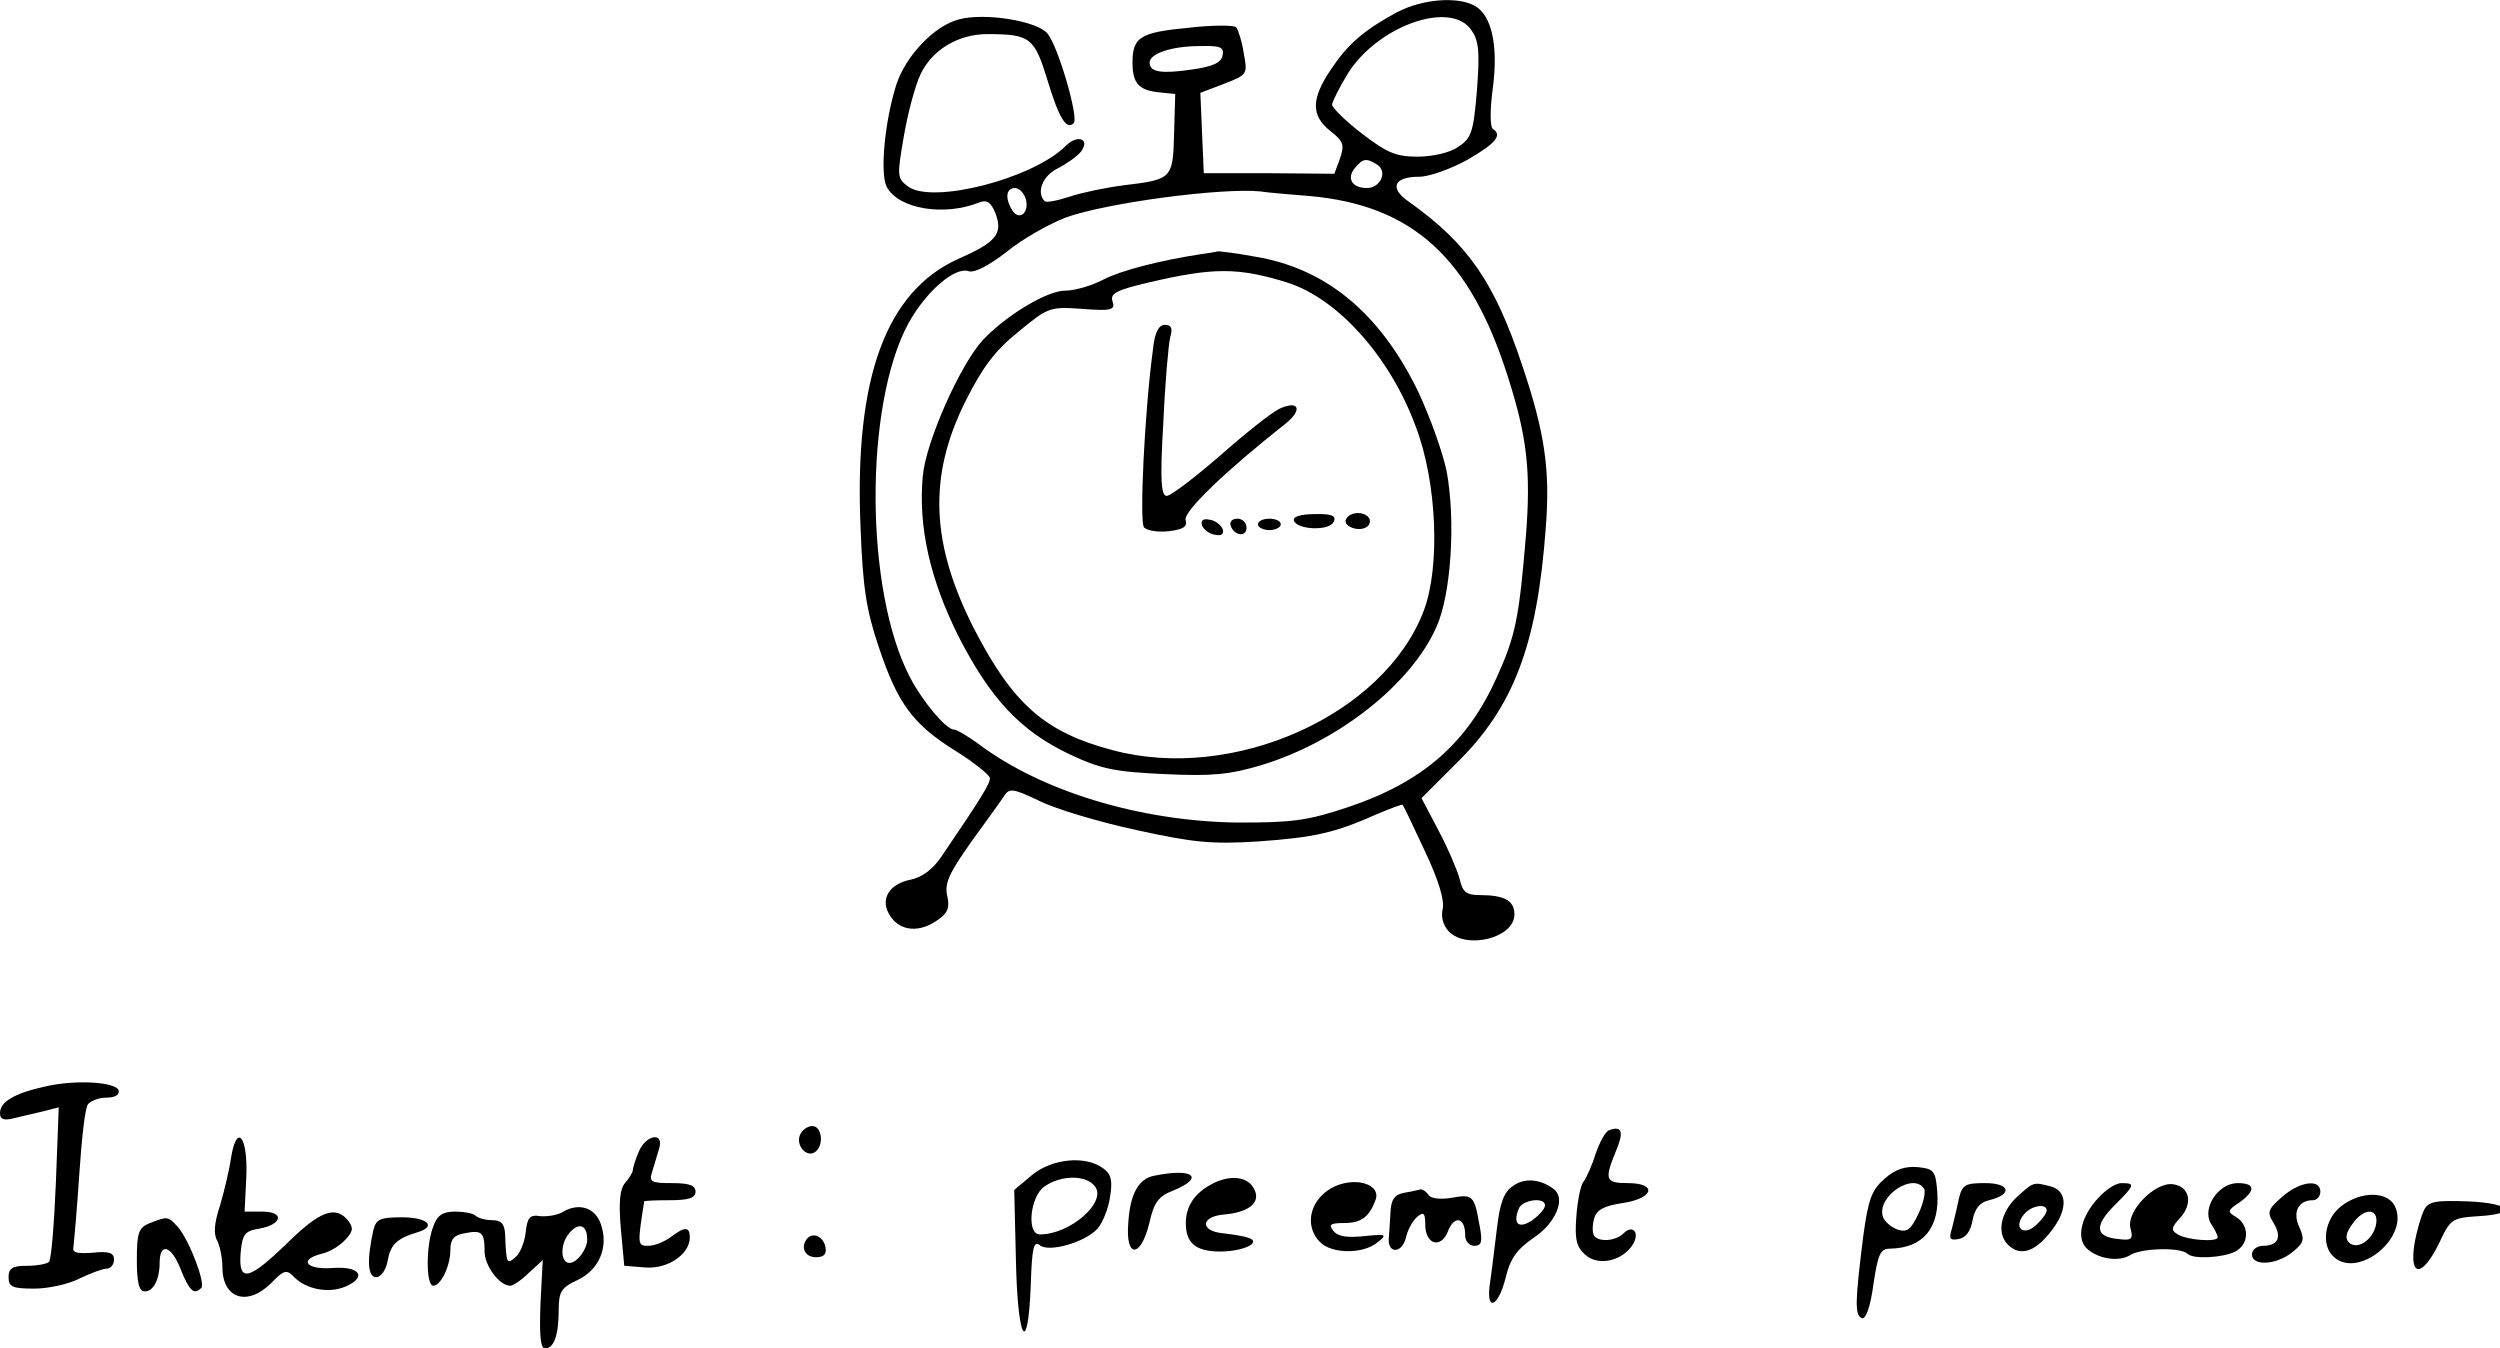 <?xml version="1.0" encoding="UTF-8" standalone="no"?>
<!-- Created with Inkscape (http://www.inkscape.org/) -->

<svg
   xmlns:dc="http://purl.org/dc/elements/1.1/"
   xmlns:cc="http://creativecommons.org/ns#"
   xmlns:rdf="http://www.w3.org/1999/02/22-rdf-syntax-ns#"
   xmlns:svg="http://www.w3.org/2000/svg"
   xmlns="http://www.w3.org/2000/svg"
   xmlns:sodipodi="http://sodipodi.sourceforge.net/DTD/sodipodi-0.dtd"
   xmlns:inkscape="http://www.inkscape.org/namespaces/inkscape"
   width="154.698mm"
   height="83.44mm"
   viewBox="0 0 154.698 83.44"
   version="1.1"
   id="svg5958"
   inkscape:version="0.92.5 (2060ec1f9f, 2020-04-08)"
   sodipodi:docname="interrupt_preempt.svg">
  <defs
     id="defs5952" />
  <sodipodi:namedview
     id="base"
     pagecolor="#ffffff"
     bordercolor="#666666"
     borderopacity="1.0"
     inkscape:pageopacity="0.0"
     inkscape:pageshadow="2"
     inkscape:zoom="0.35"
     inkscape:cx="-757.09029"
     inkscape:cy="-237.44938"
     inkscape:document-units="mm"
     inkscape:current-layer="layer1"
     showgrid="false"
     fit-margin-right="-0.3"
     fit-margin-top="0"
     fit-margin-left="0"
     fit-margin-bottom="0"
     inkscape:window-width="958"
     inkscape:window-height="1057"
     inkscape:window-x="2880"
     inkscape:window-y="0"
     inkscape:window-maximized="0"
     showguides="false" />
  <g
     inkscape:label="Layer 1"
     inkscape:groupmode="layer"
     id="layer1"
     transform="translate(-32.87,-2.568)">
    <path
       style="stroke-width:0.035"
       inkscape:connector-curvature="0"
       d="m 35.586,69.816 c -1.87,0.423 -2.716,0.953 -2.716,1.623 0,0.388 0.212,0.494 0.882,0.318 0.494,-0.106 1.305,-0.318 1.799,-0.423 l 0.953,-0.247 -0.176,4.657 c -0.106,2.54 -0.282,4.727 -0.423,4.904 -0.141,0.141 -0.776,0.247 -1.376,0.247 -0.882,0 -1.129,0.141 -1.129,0.706 0,0.6 0.247,0.706 1.587,0.706 0.882,0 2.152,-0.282 2.822,-0.635 0.67,-0.318 1.411,-0.6 1.658,-0.6 0.247,0 0.459,-0.247 0.459,-0.564 0,-0.423 -0.318,-0.529 -1.305,-0.423 -1.058,0.071 -1.305,0 -1.199,-0.423 0.035,-0.282 0.212,-2.293 0.353,-4.41 0.141,-2.152 0.353,-4.092 0.529,-4.339 0.141,-0.212 0.67,-0.423 1.129,-0.423 0.564,0 0.847,-0.176 0.776,-0.459 -0.212,-0.529 -2.787,-0.67 -4.621,-0.212 z"
       id="path2130" />
    <path
       style="stroke-width:0.035"
       inkscape:connector-curvature="0"
       d="m 82.365,72.814 c -0.247,0.635 0.388,1.376 0.917,1.058 0.6,-0.388 0.459,-1.623 -0.141,-1.623 -0.318,0 -0.635,0.247 -0.776,0.564 z"
       id="path2136" />
    <path
       style="stroke-width:0.035"
       inkscape:connector-curvature="0"
       d="m 132.459,72.497 c -0.247,0.07 -0.6,0.741 -0.847,1.446 -0.212,0.706 -0.564,1.482 -0.741,1.729 -0.212,0.247 -0.388,1.235 -0.459,2.187 -0.106,1.376 0,1.87 0.564,2.364 0.811,0.706 2.258,0.388 2.928,-0.635 0.459,-0.741 0,-1.27 -0.564,-0.706 -0.494,0.494 -1.552,0.564 -1.834,0.141 -0.106,-0.176 -0.106,-0.635 0,-1.023 0.141,-0.564 0.6,-0.811 1.764,-0.988 1.94,-0.282 2.187,-1.235 0.318,-1.235 -1.376,0 -1.446,-0.212 -0.741,-1.94 0.529,-1.235 0.388,-1.623 -0.388,-1.341 z"
       id="path2138" />
    <path
       style="stroke-width:0.035"
       inkscape:connector-curvature="0"
       d="m 47.158,74.261 c -0.106,0.741 -0.423,2.046 -0.67,2.893 -0.353,1.058 -0.423,1.764 -0.176,2.187 0.176,0.353 0.318,1.094 0.318,1.623 0,1.976 1.552,2.469 3.034,0.988 0.776,-0.811 0.953,-0.847 1.411,-0.353 0.776,0.776 2.187,1.023 3.21,0.564 1.341,-0.6 0.811,-1.27 -0.882,-1.129 -1.623,0.106 -2.046,-0.529 -0.635,-0.882 0.494,-0.106 1.129,-0.494 1.482,-0.882 0.494,-0.529 0.494,-0.741 0.141,-1.199 -0.776,-0.917 -1.729,-0.564 -3.739,1.411 -2.399,2.328 -3.034,2.469 -2.893,0.635 0.106,-1.164 0.247,-1.376 1.129,-1.517 1.446,-0.247 1.623,-1.058 0.212,-1.058 h -1.094 l 0.106,-2.152 c 0.106,-2.505 -0.6,-3.387 -0.953,-1.129 z"
       id="path2142" />
    <path
       style="stroke-width:0.035"
       inkscape:connector-curvature="0"
       d="m 72.381,73.873 c -0.212,0.494 -0.353,0.988 -0.353,1.094 0,0.141 -0.212,0.494 -0.459,0.776 -0.353,0.388 -0.423,1.235 -0.282,2.857 l 0.212,2.293 1.305,0.106 c 1.376,0.106 2.752,-0.811 2.752,-1.87 0,-0.67 -0.318,-0.67 -1.199,0 -0.388,0.282 -0.988,0.529 -1.376,0.529 -0.67,0 -0.67,-0.071 -0.247,-2.752 0,-0.035 0.706,-0.07 1.587,-0.07 1.164,0 1.587,-0.141 1.587,-0.529 0,-0.388 -0.388,-0.529 -1.446,-0.529 -1.305,0 -1.446,-0.07 -1.235,-0.706 0.106,-0.388 0.318,-1.023 0.423,-1.411 0.353,-1.094 -0.847,-0.882 -1.27,0.212 z"
       id="path2144" />
    <path
       style="stroke-width:0.035"
       inkscape:connector-curvature="0"
       d="m 96.723,75.284 -1.094,0.917 0.106,4.374 c 0.106,4.974 0.741,6.032 0.917,1.517 0.071,-2.258 0.176,-2.787 0.564,-2.469 0.564,0.459 2.787,-0.176 3.563,-1.023 0.318,-0.353 0.67,-1.235 0.776,-1.94 0.176,-1.058 0.071,-1.446 -0.423,-1.799 -1.094,-0.811 -3.175,-0.6 -4.41,0.423 z m 3.881,0.67 c 0.811,0.953 -1.482,2.999 -3.387,2.999 -0.847,0 -0.6,-2.364 0.282,-2.963 0.988,-0.706 2.54,-0.741 3.104,-0.035 z"
       id="path2172" />
    <path
       style="stroke-width:0.035"
       inkscape:connector-curvature="0"
       d="m 149.498,75.495 c -0.811,0.706 -1.023,1.27 -1.341,3.634 -0.494,3.986 -0.529,4.833 -0.07,5.009 0.247,0.071 0.529,-0.741 0.706,-2.081 0.282,-1.87 0.423,-2.223 1.023,-2.223 2.081,-0.035 3.104,-1.305 2.928,-3.563 -0.106,-1.27 -0.212,-1.376 -1.199,-1.482 -0.776,-0.07 -1.411,0.141 -2.046,0.706 z m 2.434,0.635 c 0.106,0.176 -0.035,0.882 -0.353,1.552 -0.494,1.023 -0.706,1.164 -1.341,0.953 -0.423,-0.176 -0.847,-0.564 -0.882,-0.882 -0.247,-1.235 1.94,-2.646 2.575,-1.623 z"
       id="path2174" />
    <path
       style="stroke-width:0.035"
       inkscape:connector-curvature="0"
       d="m 104.308,75.319 c -0.988,0.176 -1.517,1.129 -1.623,2.963 -0.176,2.152 0.776,2.152 1.305,-0.035 0.282,-1.27 0.564,-1.658 1.482,-2.011 1.976,-0.811 1.235,-1.411 -1.164,-0.917 z"
       id="path2176" />
    <path
       style="stroke-width:0.035"
       inkscape:connector-curvature="0"
       d="m 107.835,75.848 c -1.058,0.564 -1.587,1.376 -1.587,2.399 0,1.235 0.6,1.764 2.117,1.764 1.446,0 2.611,-0.564 1.764,-0.847 -0.282,-0.106 -0.988,-0.212 -1.587,-0.282 -1.446,-0.141 -1.376,-1.058 0.106,-1.164 1.552,-0.141 2.293,-0.776 1.799,-1.623 -0.388,-0.741 -1.517,-0.847 -2.611,-0.247 z"
       id="path2178" />
    <path
       style="stroke-width:0.035"
       inkscape:connector-curvature="0"
       d="m 115.526,75.954 c -1.552,0.67 -2.046,2.434 -0.953,3.493 0.706,0.706 2.646,0.741 3.528,0 0.635,-0.494 0.564,-0.529 -0.811,-0.388 -1.023,0.106 -1.623,0.035 -1.905,-0.318 -0.318,-0.388 -0.212,-0.494 0.67,-0.494 1.058,0 1.552,-0.388 1.94,-1.446 0.318,-0.917 -1.129,-1.411 -2.469,-0.847 z"
       id="path2180" />
    <path
       style="stroke-width:0.035"
       inkscape:connector-curvature="0"
       d="m 126.497,75.954 c -0.564,0.353 -0.811,1.058 -0.988,2.54 -0.141,1.129 -0.318,2.646 -0.423,3.351 -0.318,1.905 0.459,1.729 0.953,-0.212 0.282,-1.199 0.706,-1.764 1.729,-2.469 1.341,-0.882 2.011,-2.399 1.27,-2.999 -0.811,-0.635 -1.834,-0.741 -2.54,-0.212 z m 1.976,1.199 c 0,0.212 -0.353,0.6 -0.776,0.917 -0.847,0.564 -1.235,0.247 -0.847,-0.706 0.212,-0.564 1.623,-0.741 1.623,-0.212 z"
       id="path2182" />
    <path
       style="stroke-width:0.035"
       inkscape:connector-curvature="0"
       d="m 154.084,76.73 c -0.106,0.564 -0.318,1.376 -0.423,1.834 -0.212,0.67 -0.141,0.776 0.423,0.67 0.423,-0.07 0.741,-0.494 0.847,-1.164 0.141,-0.706 0.423,-1.094 1.023,-1.235 1.482,-0.353 1.305,-1.058 -0.247,-1.058 -1.235,0 -1.411,0.106 -1.623,0.953 z"
       id="path2184" />
    <path
       style="stroke-width:0.035"
       inkscape:connector-curvature="0"
       d="m 157.648,76.66 c -0.988,0.953 -1.235,2.223 -0.529,2.928 0.706,0.706 1.587,0.494 2.54,-0.67 1.164,-1.376 1.199,-2.611 0.141,-2.928 -1.129,-0.282 -1.058,-0.318 -2.152,0.67 z m 1.87,0.811 c 0,0.176 -0.318,0.6 -0.67,0.917 -0.776,0.706 -1.411,0.141 -0.741,-0.67 0.459,-0.564 1.411,-0.706 1.411,-0.247 z"
       id="path2186" />
    <path
       style="stroke-width:0.035"
       inkscape:connector-curvature="0"
       d="m 162.551,76.871 c -0.988,1.164 -1.199,2.469 -0.459,3.034 0.741,0.6 1.94,0.741 2.611,0.318 0.67,-0.423 3.104,-0.494 3.528,-0.071 0.353,0.353 2.187,0.247 2.963,-0.141 0.847,-0.459 0.882,-1.587 0.071,-2.117 -0.6,-0.353 -0.564,-0.423 0.176,-0.917 1.023,-0.741 0.988,-1.199 -0.106,-1.199 -1.199,0 -2.223,1.552 -1.658,2.505 0.247,0.353 0.423,0.741 0.423,0.847 0,0.318 -1.905,0.176 -2.469,-0.176 -0.423,-0.247 -0.423,-0.423 0.141,-1.023 0.811,-0.882 0.6,-1.94 -0.423,-2.081 -1.129,-0.176 -2.928,1.693 -2.646,2.716 0.176,0.706 0.071,0.776 -0.776,0.67 -1.411,-0.141 -1.482,-0.811 -0.212,-2.081 1.27,-1.27 1.305,-1.376 0.423,-1.376 -0.388,0 -1.094,0.494 -1.587,1.094 z"
       id="path2188" />
    <path
       style="stroke-width:0.035"
       inkscape:connector-curvature="0"
       d="m 174.087,76.624 c -0.882,0.776 -0.953,0.953 -0.529,1.623 0.529,0.882 0.282,1.411 -0.67,1.411 -0.353,0 -0.67,0.247 -0.67,0.529 0,0.741 1.517,0.67 2.505,-0.141 0.706,-0.564 0.776,-0.776 0.423,-1.552 -0.423,-0.917 -0.07,-1.658 0.847,-1.658 0.247,0 0.459,-0.247 0.459,-0.529 0,-0.811 -1.27,-0.635 -2.364,0.318 z"
       id="path2190" />
    <path
       style="stroke-width:0.035"
       inkscape:connector-curvature="0"
       d="m 119.759,76.377 c -0.6,0.106 -0.811,0.423 -0.847,1.199 -0.035,0.564 -0.071,1.27 -0.106,1.623 -0.071,0.953 0.811,0.953 1.058,-0.035 0.106,-0.494 0.423,-1.058 0.706,-1.305 0.388,-0.318 0.494,-0.247 0.494,0.494 0,1.235 0.988,1.517 1.411,0.388 0.388,-0.988 1.058,-0.847 1.058,0.247 0,0.388 0.247,0.67 0.564,0.67 0.459,0 0.529,-0.247 0.318,-1.305 -0.318,-1.834 -0.423,-1.905 -1.764,-1.658 -0.67,0.106 -1.235,0.035 -1.376,-0.176 -0.141,-0.212 -0.353,-0.353 -0.494,-0.353 -0.141,0.035 -0.6,0.141 -1.023,0.212 z"
       id="path2194" />
    <path
       style="stroke-width:0.035"
       inkscape:connector-curvature="0"
       d="m 177.721,77.224 c -0.988,0.776 -1.235,2.328 -0.494,3.069 1.517,1.517 4.833,-1.199 3.81,-3.14 -0.494,-0.882 -2.117,-0.882 -3.316,0.07 z m 2.187,1.058 c -0.141,0.953 -1.164,1.693 -1.693,1.164 -0.247,-0.247 -0.176,-0.6 0.212,-1.129 0.706,-1.023 1.623,-1.023 1.482,-0.035 z"
       id="path2196" />
    <path
       style="stroke-width:0.035"
       inkscape:connector-curvature="0"
       d="m 182.871,77.436 c -0.176,0.353 -0.459,1.305 -0.6,2.117 -0.318,2.081 0.494,2.046 1.517,-0.035 0.706,-1.517 0.811,-1.587 2.434,-1.693 2.505,-0.141 2.046,-0.811 -0.67,-0.917 -1.976,-0.07 -2.399,0 -2.681,0.529 z"
       id="path2198" />
    <path
       style="stroke-width:0.035"
       inkscape:connector-curvature="0"
       d="m 67.724,77.542 c -0.318,0.212 -0.953,0.318 -1.411,0.282 -0.67,-0.106 -0.811,0.071 -0.917,1.023 -0.071,0.6 -0.353,1.305 -0.635,1.517 -0.529,0.459 -0.564,0.423 -0.635,-1.411 -0.035,-0.67 -0.247,-0.882 -0.811,-0.882 -0.423,0 -0.882,-0.141 -1.023,-0.282 -0.141,-0.141 -0.706,-0.247 -1.27,-0.247 -0.741,0 -1.094,0.212 -1.341,0.917 -0.459,1.164 -0.459,3.669 0,3.669 0.459,0 1.058,-1.199 1.058,-2.223 0,-0.635 0.212,-0.917 0.882,-1.023 1.058,-0.212 1.235,-0.071 1.235,1.129 0,0.882 0.917,2.117 1.587,2.117 0.176,0 0.706,-0.353 1.164,-0.811 l 0.847,-0.776 -0.141,2.716 c -0.071,1.94 0,2.752 0.282,2.752 0.564,0 0.847,-0.847 0.847,-2.399 0,-1.129 0.176,-1.376 1.164,-1.834 1.341,-0.635 1.94,-2.046 1.446,-3.457 -0.353,-1.023 -1.341,-1.341 -2.328,-0.776 z m 1.482,1.729 c 0,0.6 -0.635,1.446 -1.094,1.446 -0.529,0 -0.6,-1.023 -0.106,-1.729 0.6,-0.811 1.199,-0.706 1.199,0.282 z"
       id="path2200" />
    <path
       style="stroke-width:0.035"
       inkscape:connector-curvature="0"
       d="m 42.148,78.247 c -0.706,0.282 -0.811,0.6 -0.811,2.293 0,1.411 0.141,1.94 0.494,1.94 0.529,0 0.917,-0.741 0.917,-1.764 0,-1.27 0.706,-1.094 1.27,0.318 0.564,1.411 0.847,1.693 1.305,1.235 0.282,-0.282 -0.741,-2.963 -1.446,-3.775 -0.6,-0.67 -0.635,-0.67 -1.729,-0.247 z"
       id="path2202" />
    <path
       style="stroke-width:0.035"
       inkscape:connector-curvature="0"
       d="m 55.977,78.67 c -0.423,1.905 -0.353,2.928 0.176,2.928 0.282,0 0.6,-0.423 0.706,-1.023 0.176,-0.988 0.564,-1.376 1.87,-1.764 1.164,-0.353 0.6,-0.917 -0.988,-0.917 -1.341,0 -1.587,0.106 -1.764,0.776 z"
       id="path2204" />
    <path
       style="stroke-width:0.035"
       inkscape:connector-curvature="0"
       d="m 82.859,79.164 c -0.494,0.529 -0.212,1.199 0.494,1.199 0.494,0 0.67,-0.176 0.6,-0.6 -0.106,-0.635 -0.706,-0.953 -1.094,-0.6 z"
       id="path2206" />
    <path
       style="stroke-width:0.035"
       inkscape:connector-curvature="0"
       d="m 119.354,3.302 c -2.081,1.129 -3.069,1.976 -4.128,3.563 -1.235,1.834 -1.235,2.857 -0.035,3.81 0.811,0.635 0.882,0.847 0.6,1.693 l -0.353,0.953 -4.022,-0.035 h -4.057 l -0.106,-2.469 -0.106,-2.505 1.482,-0.564 c 1.446,-0.564 1.446,-0.6 1.199,-1.905 -0.106,-0.741 -0.353,-1.446 -0.459,-1.587 -0.141,-0.141 -1.482,-0.141 -2.999,0.035 -2.928,0.282 -3.422,0.564 -3.422,2.152 0,1.27 0.388,1.693 1.587,1.834 l 1.058,0.106 -0.071,2.434 c -0.071,2.787 -0.106,2.857 -3.069,3.21 -1.129,0.141 -2.646,0.459 -3.387,0.706 -0.741,0.247 -1.446,0.388 -1.552,0.282 -0.529,-0.529 -0.141,-1.552 0.776,-2.011 0.564,-0.282 1.199,-0.741 1.446,-1.023 0.635,-0.811 -0.176,-1.129 -0.917,-0.388 -2.046,2.046 -8.29,3.634 -9.772,2.505 -0.67,-0.494 -0.67,-0.67 -0.247,-3.104 0.247,-1.446 0.706,-3.14 1.023,-3.81 0.706,-1.517 2.328,-2.505 4.128,-2.505 2.681,0 2.928,0.212 3.739,2.858 0.706,2.328 1.164,3.104 1.623,2.646 0.318,-0.317 -0.953,-4.727 -1.623,-5.539 -0.635,-0.776 -3.845,-1.305 -5.468,-0.882 -1.517,0.388 -3.281,2.223 -3.881,4.022 -0.741,2.328 -1.023,5.539 -0.6,6.35 0.741,1.376 3.563,1.834 5.75,0.953 0.459,-0.176 0.706,0 0.988,0.706 0.459,1.235 0.035,1.764 -2.293,2.787 -4.48,2.011 -6.456,7.338 -6.068,16.581 0.141,3.739 0.353,5.151 1.129,7.444 1.164,3.493 2.117,4.798 4.798,6.456 1.129,0.706 2.081,1.482 2.081,1.658 0,0.353 -0.494,1.164 -2.963,4.798 -0.564,0.847 -1.235,1.341 -1.94,1.482 -1.411,0.282 -1.94,1.305 -1.235,2.293 0.635,0.917 1.799,0.988 2.893,0.212 0.635,-0.423 0.776,-0.776 0.6,-1.517 -0.176,-0.776 0.141,-1.411 1.482,-3.316 0.917,-1.27 1.87,-2.575 2.046,-2.857 0.318,-0.494 0.564,-0.459 2.187,0.318 0.988,0.494 3.704,1.305 5.997,1.799 3.528,0.776 4.657,0.882 7.514,0.706 3.493,-0.247 4.763,-0.529 7.373,-1.693 0.847,-0.353 1.552,-0.635 1.587,-0.564 0.071,0.071 0.67,1.341 1.376,2.857 0.847,1.799 1.235,3.069 1.094,3.598 -0.106,0.494 0.035,0.988 0.388,1.376 1.129,1.129 4.057,0.388 4.057,-1.058 0,-0.847 -0.6,-1.199 -2.152,-1.199 -0.811,0 -1.058,-0.176 -1.235,-0.988 -0.141,-0.529 -0.706,-1.87 -1.305,-2.999 l -1.058,-2.011 2.152,-2.152 c 3.563,-3.493 5.009,-7.338 5.539,-14.605 0.282,-3.563 -0.071,-5.891 -1.446,-9.984 -1.729,-5.186 -3.351,-7.549 -7.02,-10.16 -1.235,-0.847 -0.953,-1.552 0.635,-1.552 0.635,0 1.976,-0.494 2.999,-1.058 1.764,-1.023 2.152,-1.517 1.552,-1.905 -0.176,-0.106 -0.176,-1.235 0,-2.505 0.353,-2.646 -0.071,-4.551 -1.129,-5.115 -1.094,-0.6 -3.281,-0.388 -4.763,0.388 z m 4.586,1.164 c 0.459,0.67 0.494,1.411 0.318,3.739 -0.212,2.575 -0.353,2.928 -1.164,3.457 -0.494,0.353 -1.587,0.6 -2.505,0.6 -1.341,0 -1.905,-0.247 -3.422,-1.411 -1.023,-0.776 -1.834,-1.587 -1.87,-1.799 0,-0.176 0.459,-1.094 1.023,-2.011 1.905,-2.928 6.385,-4.48 7.62,-2.575 z m -15.416,1.517 c -0.07,0.459 -0.6,0.706 -1.87,0.882 -1.905,0.282 -2.646,0.176 -2.646,-0.423 0,-0.564 1.376,-1.023 3.104,-1.023 1.27,-0.035 1.517,0.071 1.411,0.564 z m 9.56,6.773 c 0.67,0.423 0.212,1.446 -0.635,1.446 -0.917,0 -1.27,-0.6 -0.741,-1.235 0.494,-0.6 0.706,-0.635 1.376,-0.212 z m -21.731,2.152 c 0.212,0.847 -0.423,1.341 -0.847,0.67 -0.459,-0.741 -0.388,-1.376 0.176,-1.376 0.247,0 0.564,0.318 0.67,0.706 z m 17.533,-0.212 c 6.385,0.564 9.948,3.81 12.277,11.148 1.199,3.739 1.446,5.856 1.129,9.878 -0.423,5.08 -0.635,6.174 -1.799,8.749 -1.834,4.092 -4.586,6.491 -9.207,8.043 -2.54,0.847 -3.457,0.953 -6.809,0.953 -5.997,-0.071 -12.1,-1.905 -16.016,-4.833 -0.67,-0.494 -1.376,-0.917 -1.552,-0.917 -0.494,0 -1.94,-1.729 -2.716,-3.21 -2.822,-5.362 -2.857,-16.863 -0.106,-21.943 1.094,-1.976 2.893,-3.528 3.739,-3.21 0.353,0.106 1.235,-0.353 2.328,-1.199 0.988,-0.811 2.646,-1.729 3.634,-2.117 2.505,-0.917 9.701,-1.87 12.1,-1.623 0.388,0.071 1.729,0.176 2.999,0.282 z"
       id="path1958" />
    <path
       style="stroke-width:0.035"
       inkscape:connector-curvature="0"
       d="m 107.183,18.295 c -2.505,0.388 -4.904,0.988 -6.068,1.587 -0.741,0.388 -1.764,0.67 -2.328,0.67 -1.129,0 -3.634,1.517 -5.08,3.034 -1.411,1.517 -3.563,6.35 -3.739,8.467 -0.282,3.14 0.459,6.385 2.223,9.913 1.976,3.845 3.81,5.821 6.844,7.267 1.94,0.917 2.787,1.094 5.891,1.235 2.963,0.141 4.022,0.035 6.032,-0.564 4.727,-1.446 9.243,-5.009 10.795,-8.537 0.917,-2.011 1.199,-6.597 0.635,-9.631 -0.247,-1.199 -1.058,-3.457 -1.799,-5.009 -2.364,-4.833 -5.715,-7.585 -10.125,-8.29 -1.129,-0.212 -2.117,-0.318 -2.223,-0.318 -0.106,0.035 -0.564,0.106 -1.058,0.176 z m 5.362,1.764 c 3.104,0.988 6.35,4.586 7.938,8.925 1.305,3.422 1.517,8.643 0.494,11.359 -2.434,6.456 -11.783,10.654 -19.262,8.643 -4.163,-1.094 -6.138,-2.822 -8.537,-7.444 -2.716,-5.292 -2.893,-9.49 -0.564,-14.146 1.058,-2.117 1.834,-3.14 3.281,-4.304 1.834,-1.517 1.94,-1.552 3.951,-1.411 1.799,0.141 2.046,0.07 1.87,-0.459 -0.176,-0.494 0.247,-0.706 2.187,-1.164 4.057,-0.953 5.574,-0.953 8.643,0 z"
       id="path1960" />
    <path
       style="stroke-width:0.035"
       inkscape:connector-curvature="0"
       d="m 104.22,24.151 c -0.529,3.881 -0.847,10.689 -0.564,11.042 0.176,0.212 0.882,0.318 1.517,0.247 0.917,-0.106 1.199,-0.282 1.058,-0.706 -0.106,-0.529 2.399,-2.963 6.244,-5.997 1.023,-0.847 0.741,-1.411 -0.423,-0.882 -0.459,0.212 -2.117,1.517 -3.669,2.893 -1.587,1.376 -3.069,2.505 -3.316,2.505 -0.353,0 -0.423,-0.988 -0.212,-4.516 0.106,-2.469 0.318,-4.833 0.423,-5.292 0.176,-0.564 0.07,-0.776 -0.318,-0.776 -0.388,0 -0.635,0.459 -0.741,1.482 z"
       id="path1962" />
    <path
       style="stroke-width:0.035"
       inkscape:connector-curvature="0"
       d="m 112.933,34.77 c 0.176,0.6 2.258,0.67 2.469,0.07 0.176,-0.353 -0.141,-0.494 -1.199,-0.459 -0.882,0 -1.341,0.176 -1.27,0.388 z"
       id="path1964" />
    <path
       style="stroke-width:0.035"
       inkscape:connector-curvature="0"
       d="m 116.179,34.664 c -0.282,0.423 0.706,0.847 1.235,0.529 0.212,-0.106 0.282,-0.388 0.176,-0.564 -0.282,-0.423 -1.129,-0.423 -1.411,0.035 z"
       id="path1966" />
    <path
       style="stroke-width:0.035"
       inkscape:connector-curvature="0"
       d="m 107.253,35.087 c 0.106,0.247 0.459,0.529 0.776,0.564 0.423,0.106 0.6,-0.035 0.494,-0.353 -0.106,-0.247 -0.459,-0.529 -0.776,-0.564 -0.423,-0.106 -0.6,0.035 -0.494,0.353 z"
       id="path1968" />
    <path
       style="stroke-width:0.035"
       inkscape:connector-curvature="0"
       d="m 109.017,35.087 c 0.212,0.635 0.988,0.741 0.988,0.141 0,-0.318 -0.247,-0.564 -0.564,-0.564 -0.318,0 -0.494,0.176 -0.423,0.423 z"
       id="path1970" />
    <path
       style="stroke-width:0.035"
       inkscape:connector-curvature="0"
       d="m 110.711,35.017 c 0,0.176 0.318,0.353 0.706,0.353 0.388,0 0.706,-0.176 0.706,-0.353 0,-0.212 -0.318,-0.353 -0.706,-0.353 -0.388,0 -0.706,0.141 -0.706,0.353 z"
       id="path1972" />
  </g>
</svg>
